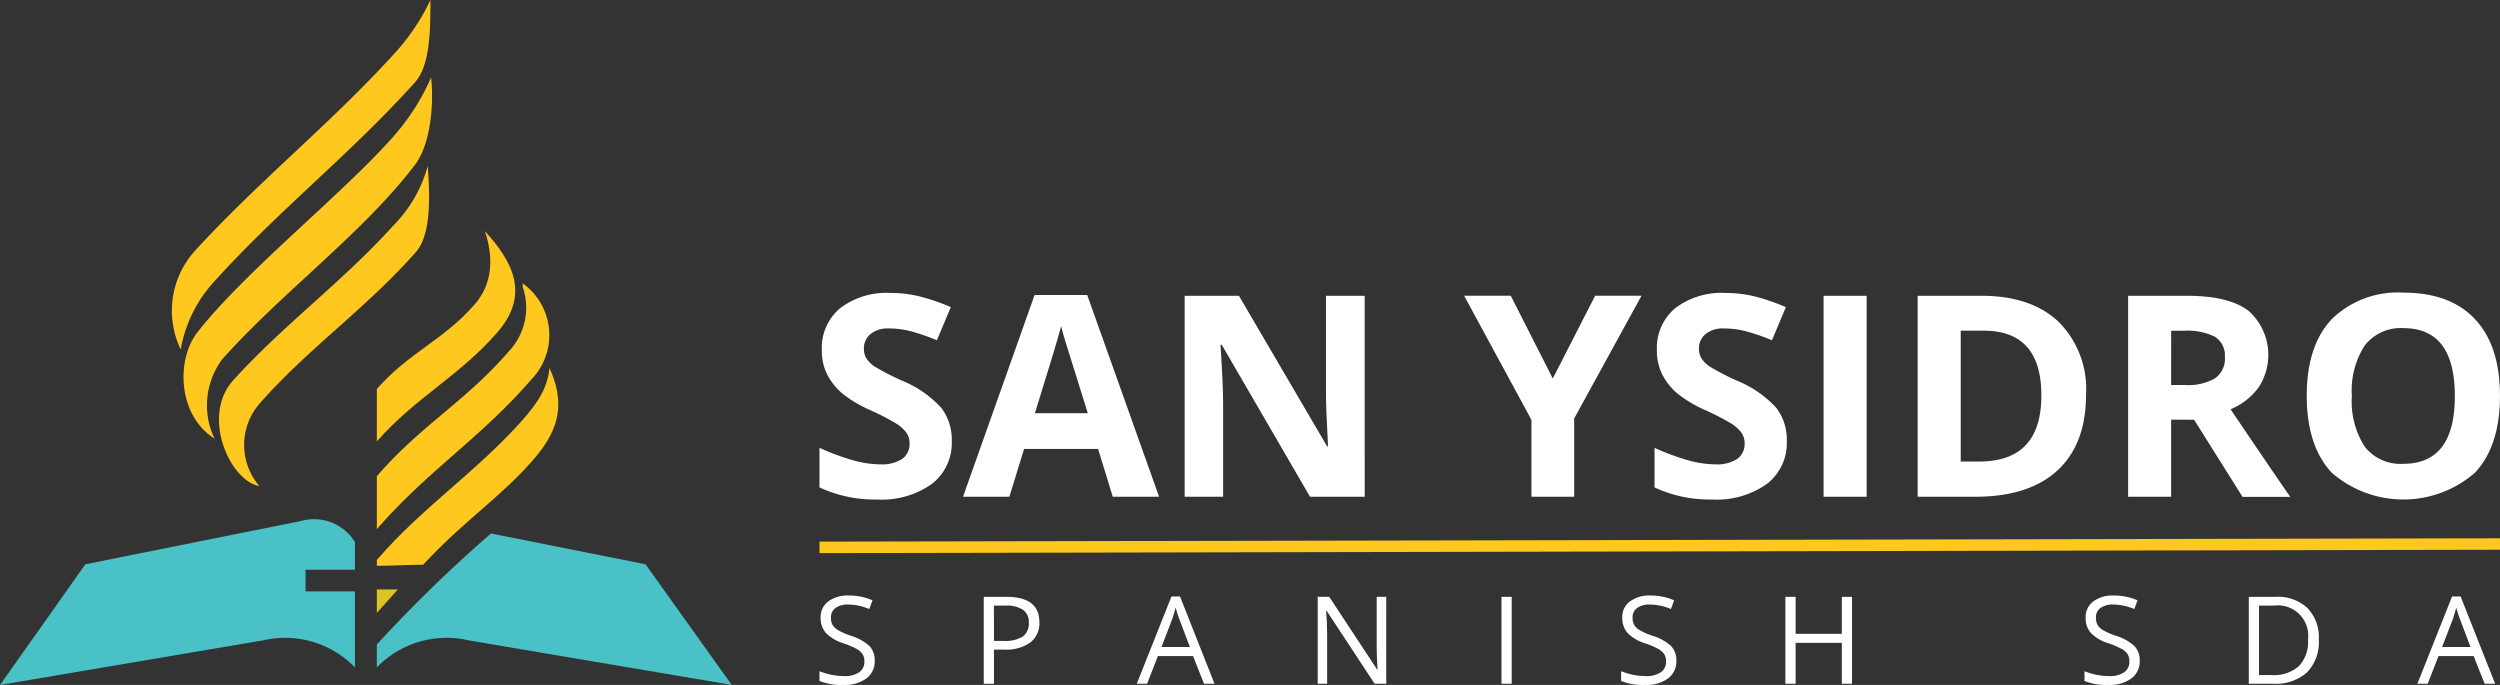 <svg xmlns="http://www.w3.org/2000/svg" width="234" height="64.11" viewBox="0 0 234 64.11"><rect x="0" y="0" width="234" height="64.11" fill="#333333" stroke="none"/><g transform="translate(-108.695 -534.383)"><g transform="translate(108.695 534.383)"><path d="M141.912,616.508a9.082,9.082,0,0,0-8.568-2.532L108.7,618.152l7.984-11.294,20.152-4.042a4.5,4.5,0,0,1,5.082,1.965v2.589h-4.62V609.4h4.62v7.1Z" transform="translate(-108.695 -554.042)" fill="#49c1c7" fill-rule="evenodd"/><path d="M157.742,617.037a9.08,9.08,0,0,1,8.572-2.536l24.649,4.175-8.072-11.294L168.426,604.5a130.608,130.608,0,0,0-10.684,10.392v2.145Z" transform="translate(-122.471 -554.567)" fill="#49c1c7" fill-rule="evenodd"/><path d="M171.393,571.951a5.941,5.941,0,0,1-1.276,6.014c-4.108,4.762-8.268,6.953-12.375,11.715v4.956c4.792-5.515,9.636-8.458,14.428-13.973a5.972,5.972,0,0,0-.768-9.036c0,.107,0,.215-.009.324Z" transform="translate(-122.471 -545.104)" fill="#ffc81e" fill-rule="evenodd"/><path d="M167.856,564.751c.8,2.413.764,4.887-.933,6.839-2.97,3.415-6.21,4.534-9.181,7.95v4.9c3.655-4.149,7.58-6,11.235-10.151,3.268-3.712,1.305-6.844-1.12-9.536Z" transform="translate(-122.471 -543.125)" fill="#ffc81e" fill-rule="evenodd"/><path d="M171.2,587.824c-4.381,4.85-9.181,7.948-13.455,12.891v.55c1.323.006,3.005-.1,4.33-.1,3.821-4.135,7.291-6.324,10.4-9.929,2.589-3,2.779-5.463,1.432-8.483-.214,1.824-.944,3.114-2.71,5.07Z" transform="translate(-122.471 -548.307)" fill="#ffc81e" fill-rule="evenodd"/><path d="M157.742,614.06c.63-.709,1.289-1.444,1.967-2.2h-1.967v2.2Z" transform="translate(-122.471 -556.687)" fill="#dbc424" fill-rule="evenodd"/><path d="M134.937,560.842c6.006-6.685,12.873-12.061,18.88-18.747,1.489-1.657,1.43-5.127,1.458-7.712a20.464,20.464,0,0,1-3.493,5.139c-5.972,6.542-12.639,11.86-18.611,18.4a8.352,8.352,0,0,0-1.273,9.167,12.584,12.584,0,0,1,3.039-6.25Z" transform="translate(-114.981 -534.383)" fill="#ffc81e" fill-rule="evenodd"/><path d="M135.48,578.36a7.225,7.225,0,0,1,.736-7.433c5.711-6.379,13.12-11.747,18.043-18.2,1.351-1.77,1.8-5.333,1.5-8.165a21.122,21.122,0,0,1-3.593,5.6c-4.656,5.27-13.936,12.66-18.294,18.275-1.974,2.542-1.855,7.71,1.6,9.924Z" transform="translate(-115.406 -537.314)" fill="#ffc81e" fill-rule="evenodd"/><path d="M140.973,586.151a5.909,5.909,0,0,1-.021-7.663c4.6-5.239,10.084-9.008,14.684-14.246,1.476-1.68,1.287-5.447,1.1-8.045a12.706,12.706,0,0,1-3.272,5.637c-4.719,5.213-10.2,9.2-14.921,14.411-3.071,3.392-.283,9.464,2.43,9.907Z" transform="translate(-116.701 -540.662)" fill="#ffc81e" fill-rule="evenodd"/></g><g transform="translate(185.4 561.773)"><rect width="157.293" height="1.074" transform="matrix(1, -0.002, 0.002, 1, 0, 23.307)" fill="#ffc81e"/><g transform="translate(0)"><path d="M227.742,586.736a4.842,4.842,0,0,1-1.852,4.014,8.1,8.1,0,0,1-5.151,1.467,12.2,12.2,0,0,1-5.378-1.132V587.38a22.273,22.273,0,0,0,3.254,1.2,9.73,9.73,0,0,0,2.436.348,3.488,3.488,0,0,0,2.033-.5,1.71,1.71,0,0,0,.708-1.493,1.639,1.639,0,0,0-.312-.984,3.481,3.481,0,0,0-.916-.83,23.748,23.748,0,0,0-2.462-1.274,11.634,11.634,0,0,1-2.611-1.557,5.836,5.836,0,0,1-1.391-1.737,4.912,4.912,0,0,1-.519-2.315,4.842,4.842,0,0,1,1.708-3.924,7.146,7.146,0,0,1,4.723-1.428,11.222,11.222,0,0,1,2.825.348,19.561,19.561,0,0,1,2.813.978l-1.3,3.1a19.129,19.129,0,0,0-2.514-.862,8.2,8.2,0,0,0-1.955-.244,2.606,2.606,0,0,0-1.754.528,1.733,1.733,0,0,0-.611,1.377,1.687,1.687,0,0,0,.247.919,2.7,2.7,0,0,0,.786.76A24.384,24.384,0,0,0,223.1,581.1a10.171,10.171,0,0,1,3.651,2.528A4.9,4.9,0,0,1,227.742,586.736Z" transform="translate(-215.361 -572.854)" fill="#fff"/><path d="M248.059,592.038l-1.377-4.477h-6.924l-1.378,4.477h-4.339l6.7-18.887h4.924l6.73,18.887Zm-2.339-7.822q-1.91-6.085-2.15-6.884t-.344-1.26q-.428,1.647-2.455,8.144Z" transform="translate(-220.608 -572.932)" fill="#fff"/><path d="M279.743,592.069h-5.119l-8.263-14.229h-.117q.247,3.77.247,5.378v8.851h-3.6v-18.81h5.08l8.25,14.088h.091q-.2-3.667-.195-5.185v-8.9h3.624Z" transform="translate(-228.712 -572.963)" fill="#fff"/><path d="M307.563,581l3.963-7.745h4.339l-6.3,11.49v7.32h-4v-7.192l-6.3-11.618h4.365Z" transform="translate(-238.927 -572.963)" fill="#fff"/><path d="M336.429,586.736a4.842,4.842,0,0,1-1.851,4.014,8.1,8.1,0,0,1-5.151,1.467,12.2,12.2,0,0,1-5.379-1.132V587.38a22.242,22.242,0,0,0,3.255,1.2,9.719,9.719,0,0,0,2.436.348,3.486,3.486,0,0,0,2.033-.5,1.71,1.71,0,0,0,.708-1.493,1.639,1.639,0,0,0-.311-.984,3.494,3.494,0,0,0-.916-.83,23.775,23.775,0,0,0-2.462-1.274,11.648,11.648,0,0,1-2.611-1.557,5.835,5.835,0,0,1-1.39-1.737,4.913,4.913,0,0,1-.52-2.315,4.84,4.84,0,0,1,1.709-3.924,7.145,7.145,0,0,1,4.722-1.428,11.227,11.227,0,0,1,2.826.348,19.562,19.562,0,0,1,2.813.978l-1.3,3.1a19.126,19.126,0,0,0-2.514-.862,8.192,8.192,0,0,0-1.955-.244,2.6,2.6,0,0,0-1.753.528,1.731,1.731,0,0,0-.611,1.377,1.687,1.687,0,0,0,.247.919,2.692,2.692,0,0,0,.786.76,24.308,24.308,0,0,0,2.553,1.318,10.168,10.168,0,0,1,3.65,2.528A4.905,4.905,0,0,1,336.429,586.736Z" transform="translate(-245.889 -572.854)" fill="#fff"/><path d="M346.053,592.069v-18.81h4.028v18.81Z" transform="translate(-252.07 -572.963)" fill="#fff"/><path d="M374.061,582.484q0,4.645-2.67,7.115t-7.71,2.47H358.3v-18.81h5.964q4.65,0,7.223,2.432A8.9,8.9,0,0,1,374.061,582.484Zm-4.184.1q0-6.059-5.4-6.06H362.33v12.248h1.727Q369.878,588.775,369.878,582.587Z" transform="translate(-255.511 -572.963)" fill="#fff"/><path d="M389.718,584.851v7.218h-4.027v-18.81h5.534q3.871,0,5.729,1.4a5.526,5.526,0,0,1,.936,7.193,6.094,6.094,0,0,1-2.611,2.026q4.287,6.343,5.586,8.2H396.4l-4.534-7.218Zm0-3.242h1.3a5.009,5.009,0,0,0,2.819-.63,2.242,2.242,0,0,0,.91-1.981,2.052,2.052,0,0,0-.929-1.9,5.682,5.682,0,0,0-2.877-.566h-1.222Z" transform="translate(-263.204 -572.963)" fill="#fff"/><path d="M427.027,582.519q0,4.67-2.339,7.179a10.211,10.211,0,0,1-13.408,0q-2.339-2.509-2.339-7.2t2.345-7.173a8.815,8.815,0,0,1,6.724-2.477q4.377,0,6.7,2.5T427.027,582.519Zm-13.862,0a7.8,7.8,0,0,0,1.208,4.747,4.243,4.243,0,0,0,3.611,1.6q4.821,0,4.82-6.342t-4.794-6.356a4.272,4.272,0,0,0-3.625,1.6A7.768,7.768,0,0,0,413.165,582.519Z" transform="translate(-269.735 -572.844)" fill="#fff"/></g><g transform="translate(0 28.358)"><path d="M220.529,618.752a1.987,1.987,0,0,1-.787,1.674,3.431,3.431,0,0,1-2.134.6,5.392,5.392,0,0,1-2.247-.372v-.913a6.122,6.122,0,0,0,2.281.456,2.4,2.4,0,0,0,1.438-.359,1.174,1.174,0,0,0,.483-1,1.272,1.272,0,0,0-.171-.693,1.6,1.6,0,0,0-.573-.5,8.11,8.11,0,0,0-1.222-.518,3.893,3.893,0,0,1-1.637-.962,2.11,2.11,0,0,1-.492-1.452,1.8,1.8,0,0,1,.713-1.5,2.988,2.988,0,0,1,1.888-.556,5.6,5.6,0,0,1,2.253.445l-.3.823a5.143,5.143,0,0,0-1.978-.423,1.925,1.925,0,0,0-1.185.323,1.058,1.058,0,0,0-.427.9,1.36,1.36,0,0,0,.158.693,1.463,1.463,0,0,0,.531.495,6.582,6.582,0,0,0,1.143.5,4.532,4.532,0,0,1,1.778.979A1.913,1.913,0,0,1,220.529,618.752Z" transform="translate(-215.361 -612.665)" fill="#fff"/><path d="M241.948,615.2a2.269,2.269,0,0,1-.851,1.9,3.88,3.88,0,0,1-2.436.665h-.966v3.2h-.955v-8.134h2.129Q241.948,612.829,241.948,615.2Zm-4.253,1.753h.859a3.222,3.222,0,0,0,1.837-.406,1.49,1.49,0,0,0,.567-1.3,1.4,1.4,0,0,0-.534-1.2,2.815,2.815,0,0,0-1.663-.4h-1.068Z" transform="translate(-221.366 -612.712)" fill="#fff"/><path d="M262.95,620.949l-1.022-2.587h-3.293l-1.011,2.587h-.966l3.247-8.167h.8l3.23,8.167Zm-1.32-3.438-.956-2.52q-.184-.478-.382-1.174a10.632,10.632,0,0,1-.354,1.174l-.966,2.52Z" transform="translate(-226.961 -612.699)" fill="#fff"/><path d="M286.626,620.963h-1.09l-4.489-6.827H281q.09,1.2.09,2.2v4.623h-.882v-8.134h1.079l4.477,6.8h.045c-.008-.1-.024-.422-.05-.966s-.036-.932-.029-1.165v-4.668h.894Z" transform="translate(-233.576 -612.712)" fill="#fff"/><path d="M304.128,620.963v-8.134h.955v8.134Z" transform="translate(-240.294 -612.712)" fill="#fff"/><path d="M324.871,618.752a1.986,1.986,0,0,1-.786,1.674,3.434,3.434,0,0,1-2.135.6,5.392,5.392,0,0,1-2.247-.372v-.913a6.122,6.122,0,0,0,2.281.456,2.4,2.4,0,0,0,1.438-.359,1.173,1.173,0,0,0,.483-1,1.272,1.272,0,0,0-.172-.693,1.6,1.6,0,0,0-.572-.5,8.128,8.128,0,0,0-1.223-.518,3.9,3.9,0,0,1-1.637-.962,2.111,2.111,0,0,1-.492-1.452,1.8,1.8,0,0,1,.714-1.5,2.988,2.988,0,0,1,1.888-.556,5.6,5.6,0,0,1,2.252.445l-.3.823a5.143,5.143,0,0,0-1.978-.423,1.925,1.925,0,0,0-1.185.323,1.058,1.058,0,0,0-.427.9,1.361,1.361,0,0,0,.158.693,1.462,1.462,0,0,0,.531.495,6.581,6.581,0,0,0,1.143.5,4.536,4.536,0,0,1,1.778.979A1.916,1.916,0,0,1,324.871,618.752Z" transform="translate(-244.669 -612.665)" fill="#fff"/><path d="M347.319,620.963h-.955v-3.828h-4.326v3.828h-.955v-8.134h.955v3.46h4.326v-3.46h.955Z" transform="translate(-250.674 -612.712)" fill="#fff"/><path d="M385.182,618.752a1.987,1.987,0,0,1-.787,1.674,3.433,3.433,0,0,1-2.135.6,5.394,5.394,0,0,1-2.247-.372v-.913a6.13,6.13,0,0,0,2.281.456,2.4,2.4,0,0,0,1.438-.359,1.173,1.173,0,0,0,.483-1,1.272,1.272,0,0,0-.171-.693,1.6,1.6,0,0,0-.573-.5,8.11,8.11,0,0,0-1.222-.518,3.9,3.9,0,0,1-1.638-.962,2.11,2.11,0,0,1-.491-1.452,1.8,1.8,0,0,1,.713-1.5,2.988,2.988,0,0,1,1.888-.556,5.607,5.607,0,0,1,2.253.445l-.3.823a5.146,5.146,0,0,0-1.978-.423,1.929,1.929,0,0,0-1.186.323,1.058,1.058,0,0,0-.426.9,1.361,1.361,0,0,0,.157.693,1.472,1.472,0,0,0,.531.495,6.582,6.582,0,0,0,1.143.5,4.532,4.532,0,0,1,1.778.979A1.916,1.916,0,0,1,385.182,618.752Z" transform="translate(-261.609 -612.665)" fill="#fff"/><path d="M407.949,616.818a4.084,4.084,0,0,1-1.1,3.079,4.4,4.4,0,0,1-3.177,1.065h-2.275v-8.134h2.517a4.045,4.045,0,0,1,2.977,1.052A3.946,3.946,0,0,1,407.949,616.818Zm-1.011.033a2.844,2.844,0,0,0-3.2-3.2h-1.388v6.5h1.163a3.558,3.558,0,0,0,2.567-.831A3.275,3.275,0,0,0,406.938,616.851Z" transform="translate(-267.614 -612.712)" fill="#fff"/><path d="M429.635,620.949l-1.023-2.587h-3.292l-1.012,2.587h-.966l3.247-8.167h.8l3.231,8.167Zm-1.32-3.438-.955-2.52q-.185-.478-.383-1.174a10.462,10.462,0,0,1-.354,1.174l-.966,2.52Z" transform="translate(-273.78 -612.699)" fill="#fff"/></g></g></g></svg>